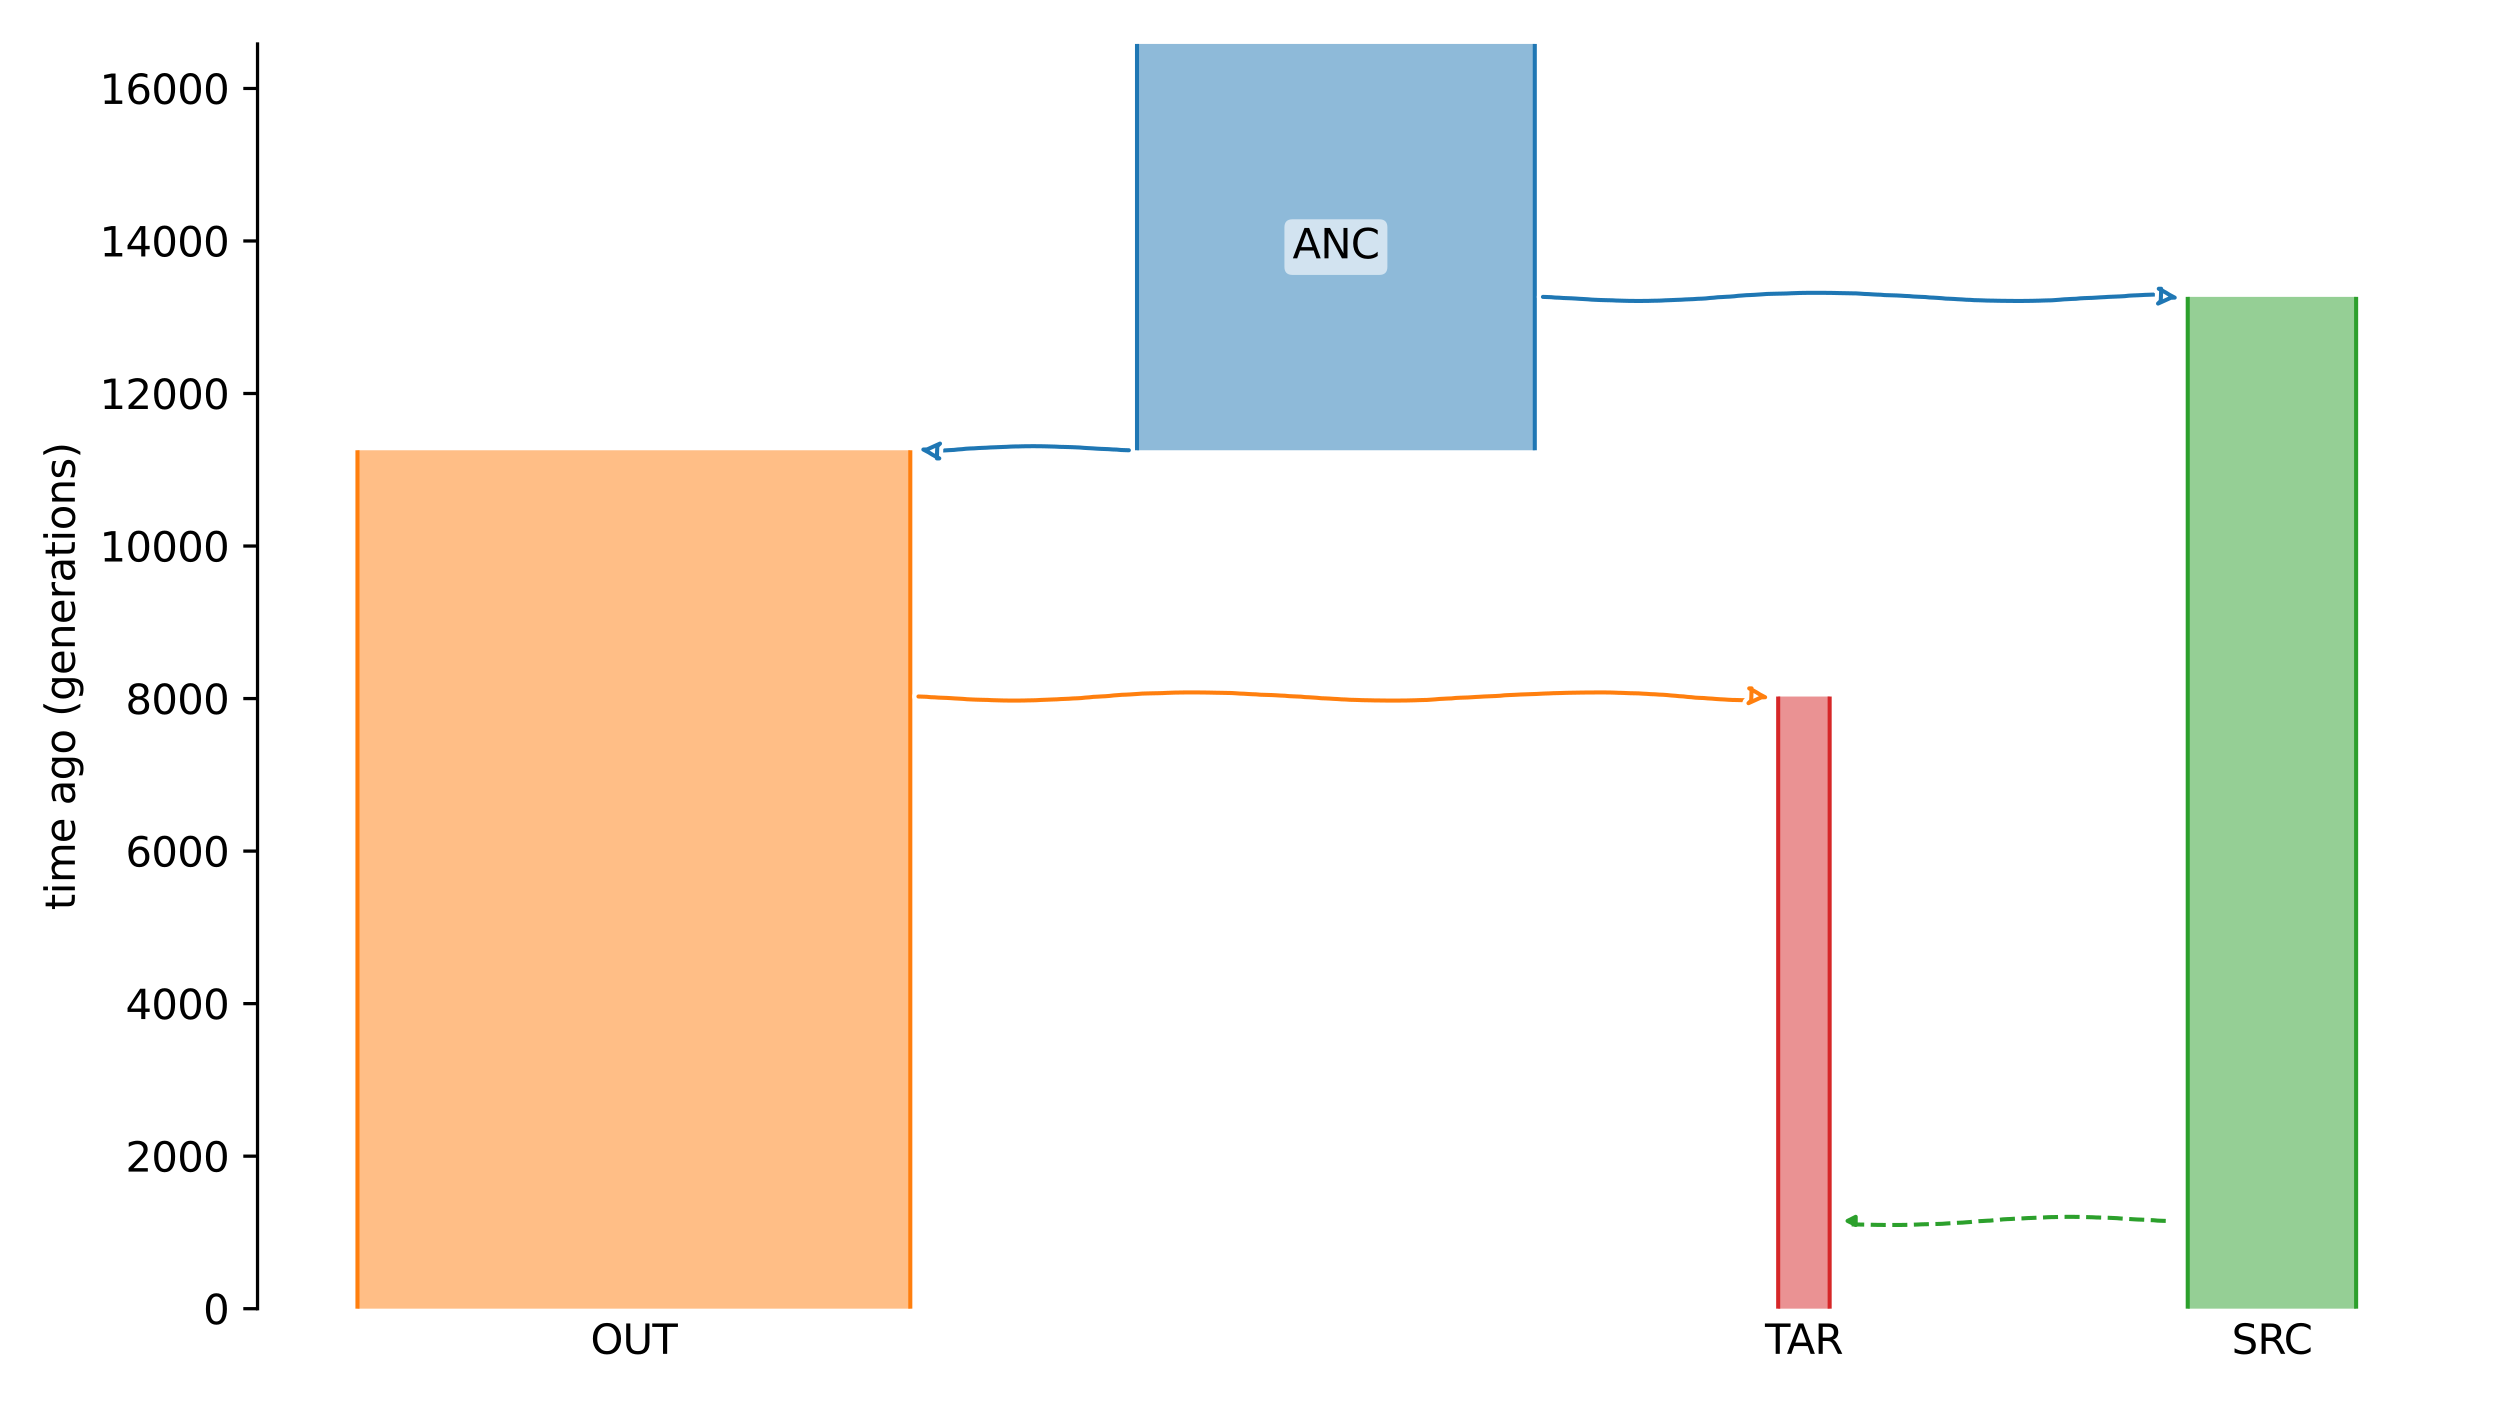 <?xml version="1.0" encoding="utf-8" standalone="no"?>
<!DOCTYPE svg PUBLIC "-//W3C//DTD SVG 1.1//EN"
  "http://www.w3.org/Graphics/SVG/1.1/DTD/svg11.dtd">
<svg xmlns:xlink="http://www.w3.org/1999/xlink" width="614.4pt" height="345.6pt" viewBox="0 0 614.4 345.6" xmlns="http://www.w3.org/2000/svg" version="1.1">
 <defs>
  <style type="text/css">*{stroke-linejoin: round; stroke-linecap: butt}</style>
 </defs>
 <g id="figure_1">
  <g id="patch_1">
   <path d="M 0 345.6 
L 614.4 345.6 
L 614.4 0 
L 0 0 
z
" style="fill: #ffffff"/>
  </g>
  <g id="axes_1">
   <g id="patch_2">
    <path d="M 63.291 321.622 
L 603.6 321.622 
L 603.6 10.8 
L 63.291 10.8 
z
" style="fill: #ffffff"/>
   </g>
   <path d="M 532.256 300.049 
L 531.256 300.018 
L 530.256 299.981 
L 529.256 299.883 
L 528.256 299.851 
L 527.256 299.777 
L 526.256 299.738 
L 525.256 299.703 
L 524.256 299.645 
L 523.256 299.575 
L 522.256 299.523 
L 521.256 299.464 
L 520.256 299.376 
L 519.256 299.329 
L 518.256 299.287 
L 517.256 299.256 
L 516.256 299.23 
L 515.256 299.209 
L 514.256 299.155 
L 513.256 299.127 
L 512.256 299.097 
L 511.256 299.072 
L 510.256 299.061 
L 509.256 299.051 
L 508.256 299.051 
L 507.256 299.06 
L 506.256 299.072 
L 505.256 299.103 
L 504.256 299.114 
L 503.256 299.144 
L 502.256 299.204 
L 501.256 299.241 
L 500.256 299.28 
L 499.256 299.323 
L 498.256 299.356 
L 497.256 299.423 
L 496.256 299.462 
L 495.256 299.505 
L 494.256 299.575 
L 493.256 299.612 
L 492.256 299.67 
L 491.256 299.781 
L 490.256 299.852 
L 489.256 299.965 
L 488.256 300.01 
L 487.256 300.072 
L 486.256 300.12 
L 485.256 300.201 
L 484.256 300.32 
L 483.256 300.39 
L 482.256 300.473 
L 481.256 300.506 
L 480.256 300.557 
L 479.256 300.626 
L 478.256 300.692 
L 477.256 300.769 
L 476.256 300.796 
L 475.256 300.823 
L 474.256 300.845 
L 473.256 300.865 
L 472.256 300.891 
L 471.256 300.941 
L 470.256 300.976 
L 469.256 301.012 
L 468.256 301.027 
L 467.256 301.043 
L 466.256 301.047 
L 465.256 301.049 
L 464.256 301.049 
L 463.256 301.047 
L 462.256 301.033 
L 461.256 301.025 
L 460.256 301.003 
L 459.256 300.98 
L 458.256 300.963 
L 457.256 300.945 
L 456.256 300.924 
L 455.058 300.908 
" clip-path="url(#p5ad46adc33)" style="fill: none; stroke-dasharray: 3.7,1.6; stroke-dashoffset: 0; stroke: #2ca02c"/>
   <g id="patch_3">
    <path d="M 279.431 10.8 
L 279.431 110.656 
M 377.191 10.8 
L 377.191 110.656 
" clip-path="url(#p5ad46adc33)" style="fill: none; stroke: #ffffff; stroke-width: 3; stroke-linejoin: miter"/>
    <path d="M 279.431 10.8 
L 279.431 110.656 
M 377.191 10.8 
L 377.191 110.656 
" clip-path="url(#p5ad46adc33)" style="fill: none; stroke: #1f77b4; stroke-linejoin: miter"/>
    <g id="PolyCollection_1">
     <path d="M 377.191 10.8 
L 279.431 10.8 
L 279.431 110.656 
L 377.191 110.656 
L 377.191 110.656 
L 377.191 10.8 
z
" clip-path="url(#p5ad46adc33)" style="fill: #1f77b4; fill-opacity: 0.5"/>
    </g>
    <g id="patch_4">
     <path d="M 87.85 110.656 
L 87.85 321.622 
M 223.715 110.656 
L 223.715 321.622 
" clip-path="url(#p5ad46adc33)" style="fill: none; stroke: #ffffff; stroke-width: 3; stroke-linejoin: miter"/>
     <path d="M 87.85 110.656 
L 87.85 321.622 
M 223.715 110.656 
L 223.715 321.622 
" clip-path="url(#p5ad46adc33)" style="fill: none; stroke: #ff7f0e; stroke-linejoin: miter"/>
     <g id="PolyCollection_2">
      <path d="M 223.715 110.656 
L 87.85 110.656 
L 87.85 321.622 
L 223.715 321.622 
L 223.715 321.622 
L 223.715 110.656 
z
" clip-path="url(#p5ad46adc33)" style="fill: #ff7f0e; fill-opacity: 0.5"/>
     </g>
     <g id="patch_5">
      <path d="M 537.659 72.964 
L 537.659 321.622 
M 579.04 72.964 
L 579.04 321.622 
" clip-path="url(#p5ad46adc33)" style="fill: none; stroke: #ffffff; stroke-width: 3; stroke-linejoin: miter"/>
      <path d="M 537.659 72.964 
L 537.659 321.622 
M 579.04 72.964 
L 579.04 321.622 
" clip-path="url(#p5ad46adc33)" style="fill: none; stroke: #2ca02c; stroke-linejoin: miter"/>
      <g id="PolyCollection_3">
       <path d="M 579.04 72.964 
L 537.659 72.964 
L 537.659 321.622 
L 579.04 321.622 
L 579.04 321.622 
L 579.04 72.964 
z
" clip-path="url(#p5ad46adc33)" style="fill: #2ca02c; fill-opacity: 0.5"/>
      </g>
      <g id="patch_6">
       <path d="M 437.006 171.175 
L 437.006 321.622 
M 449.655 171.175 
L 449.655 321.622 
" clip-path="url(#p5ad46adc33)" style="fill: none; stroke: #ffffff; stroke-width: 3; stroke-linejoin: miter"/>
       <path d="M 437.006 171.175 
L 437.006 321.622 
M 449.655 171.175 
L 449.655 321.622 
" clip-path="url(#p5ad46adc33)" style="fill: none; stroke: #d62728; stroke-linejoin: miter"/>
       <g id="PolyCollection_4">
        <path d="M 449.655 171.175 
L 437.006 171.175 
L 437.006 321.622 
L 449.655 321.622 
L 449.655 321.622 
L 449.655 171.175 
z
" clip-path="url(#p5ad46adc33)" style="fill: #d62728; fill-opacity: 0.5"/>
       </g>
       <g id="matplotlib.axis_1">
        <g id="xtick_1">
         <g id="line2d_1"/>
         <g id="text_1">
          <!-- OUT -->
          <g transform="translate(145.133 332.72) scale(0.1 -0.1)">
           <defs>
            <path id="DejaVuSans-4f" d="M 2522 4238 
Q 1834 4238 1429 3725 
Q 1025 3213 1025 2328 
Q 1025 1447 1429 934 
Q 1834 422 2522 422 
Q 3209 422 3611 934 
Q 4013 1447 4013 2328 
Q 4013 3213 3611 3725 
Q 3209 4238 2522 4238 
z
M 2522 4750 
Q 3503 4750 4090 4092 
Q 4678 3434 4678 2328 
Q 4678 1225 4090 567 
Q 3503 -91 2522 -91 
Q 1538 -91 948 565 
Q 359 1222 359 2328 
Q 359 3434 948 4092 
Q 1538 4750 2522 4750 
z
" transform="scale(0.016)"/>
            <path id="DejaVuSans-55" d="M 556 4666 
L 1191 4666 
L 1191 1831 
Q 1191 1081 1462 751 
Q 1734 422 2344 422 
Q 2950 422 3222 751 
Q 3494 1081 3494 1831 
L 3494 4666 
L 4128 4666 
L 4128 1753 
Q 4128 841 3676 375 
Q 3225 -91 2344 -91 
Q 1459 -91 1007 375 
Q 556 841 556 1753 
L 556 4666 
z
" transform="scale(0.016)"/>
            <path id="DejaVuSans-54" d="M -19 4666 
L 3928 4666 
L 3928 4134 
L 2272 4134 
L 2272 0 
L 1638 0 
L 1638 4134 
L -19 4134 
L -19 4666 
z
" transform="scale(0.016)"/>
           </defs>
           <use xlink:href="#DejaVuSans-4f"/>
           <use xlink:href="#DejaVuSans-55" x="78.711"/>
           <use xlink:href="#DejaVuSans-54" x="151.904"/>
          </g>
         </g>
        </g>
        <g id="xtick_2">
         <g id="line2d_2"/>
         <g id="text_2">
          <!-- SRC -->
          <g transform="translate(548.46 332.72) scale(0.1 -0.1)">
           <defs>
            <path id="DejaVuSans-53" d="M 3425 4513 
L 3425 3897 
Q 3066 4069 2747 4153 
Q 2428 4238 2131 4238 
Q 1616 4238 1336 4038 
Q 1056 3838 1056 3469 
Q 1056 3159 1242 3001 
Q 1428 2844 1947 2747 
L 2328 2669 
Q 3034 2534 3370 2195 
Q 3706 1856 3706 1288 
Q 3706 609 3251 259 
Q 2797 -91 1919 -91 
Q 1588 -91 1214 -16 
Q 841 59 441 206 
L 441 856 
Q 825 641 1194 531 
Q 1563 422 1919 422 
Q 2459 422 2753 634 
Q 3047 847 3047 1241 
Q 3047 1584 2836 1778 
Q 2625 1972 2144 2069 
L 1759 2144 
Q 1053 2284 737 2584 
Q 422 2884 422 3419 
Q 422 4038 858 4394 
Q 1294 4750 2059 4750 
Q 2388 4750 2728 4690 
Q 3069 4631 3425 4513 
z
" transform="scale(0.016)"/>
            <path id="DejaVuSans-52" d="M 2841 2188 
Q 3044 2119 3236 1894 
Q 3428 1669 3622 1275 
L 4263 0 
L 3584 0 
L 2988 1197 
Q 2756 1666 2539 1819 
Q 2322 1972 1947 1972 
L 1259 1972 
L 1259 0 
L 628 0 
L 628 4666 
L 2053 4666 
Q 2853 4666 3247 4331 
Q 3641 3997 3641 3322 
Q 3641 2881 3436 2590 
Q 3231 2300 2841 2188 
z
M 1259 4147 
L 1259 2491 
L 2053 2491 
Q 2509 2491 2742 2702 
Q 2975 2913 2975 3322 
Q 2975 3731 2742 3939 
Q 2509 4147 2053 4147 
L 1259 4147 
z
" transform="scale(0.016)"/>
            <path id="DejaVuSans-43" d="M 4122 4306 
L 4122 3641 
Q 3803 3938 3442 4084 
Q 3081 4231 2675 4231 
Q 1875 4231 1450 3742 
Q 1025 3253 1025 2328 
Q 1025 1406 1450 917 
Q 1875 428 2675 428 
Q 3081 428 3442 575 
Q 3803 722 4122 1019 
L 4122 359 
Q 3791 134 3420 21 
Q 3050 -91 2638 -91 
Q 1578 -91 968 557 
Q 359 1206 359 2328 
Q 359 3453 968 4101 
Q 1578 4750 2638 4750 
Q 3056 4750 3426 4639 
Q 3797 4528 4122 4306 
z
" transform="scale(0.016)"/>
           </defs>
           <use xlink:href="#DejaVuSans-53"/>
           <use xlink:href="#DejaVuSans-52" x="63.477"/>
           <use xlink:href="#DejaVuSans-43" x="127.959"/>
          </g>
         </g>
        </g>
        <g id="xtick_3">
         <g id="line2d_3"/>
         <g id="text_3">
          <!-- TAR -->
          <g transform="translate(433.769 332.72) scale(0.1 -0.1)">
           <defs>
            <path id="DejaVuSans-41" d="M 2188 4044 
L 1331 1722 
L 3047 1722 
L 2188 4044 
z
M 1831 4666 
L 2547 4666 
L 4325 0 
L 3669 0 
L 3244 1197 
L 1141 1197 
L 716 0 
L 50 0 
L 1831 4666 
z
" transform="scale(0.016)"/>
           </defs>
           <use xlink:href="#DejaVuSans-54"/>
           <use xlink:href="#DejaVuSans-41" x="53.334"/>
           <use xlink:href="#DejaVuSans-52" x="121.742"/>
          </g>
         </g>
        </g>
       </g>
       <g id="matplotlib.axis_2">
        <g id="ytick_1">
         <g id="line2d_4">
          <defs>
           <path id="m0bfa233b19" d="M 0 0 
L -3.5 0 
" style="stroke: #000000; stroke-width: 0.8"/>
          </defs>
          <g>
           <use xlink:href="#m0bfa233b19" x="63.291" y="321.622" style="stroke: #000000; stroke-width: 0.8"/>
          </g>
         </g>
         <g id="text_4">
          <!-- 0 -->
          <g transform="translate(49.928 325.421) scale(0.1 -0.1)">
           <defs>
            <path id="DejaVuSans-30" d="M 2034 4250 
Q 1547 4250 1301 3770 
Q 1056 3291 1056 2328 
Q 1056 1369 1301 889 
Q 1547 409 2034 409 
Q 2525 409 2770 889 
Q 3016 1369 3016 2328 
Q 3016 3291 2770 3770 
Q 2525 4250 2034 4250 
z
M 2034 4750 
Q 2819 4750 3233 4129 
Q 3647 3509 3647 2328 
Q 3647 1150 3233 529 
Q 2819 -91 2034 -91 
Q 1250 -91 836 529 
Q 422 1150 422 2328 
Q 422 3509 836 4129 
Q 1250 4750 2034 4750 
z
" transform="scale(0.016)"/>
           </defs>
           <use xlink:href="#DejaVuSans-30"/>
          </g>
         </g>
        </g>
        <g id="ytick_2">
         <g id="line2d_5">
          <g>
           <use xlink:href="#m0bfa233b19" x="63.291" y="284.137" style="stroke: #000000; stroke-width: 0.8"/>
          </g>
         </g>
         <g id="text_5">
          <!-- 2000 -->
          <g transform="translate(30.841 287.936) scale(0.1 -0.1)">
           <defs>
            <path id="DejaVuSans-32" d="M 1228 531 
L 3431 531 
L 3431 0 
L 469 0 
L 469 531 
Q 828 903 1448 1529 
Q 2069 2156 2228 2338 
Q 2531 2678 2651 2914 
Q 2772 3150 2772 3378 
Q 2772 3750 2511 3984 
Q 2250 4219 1831 4219 
Q 1534 4219 1204 4116 
Q 875 4013 500 3803 
L 500 4441 
Q 881 4594 1212 4672 
Q 1544 4750 1819 4750 
Q 2544 4750 2975 4387 
Q 3406 4025 3406 3419 
Q 3406 3131 3298 2873 
Q 3191 2616 2906 2266 
Q 2828 2175 2409 1742 
Q 1991 1309 1228 531 
z
" transform="scale(0.016)"/>
           </defs>
           <use xlink:href="#DejaVuSans-32"/>
           <use xlink:href="#DejaVuSans-30" x="63.623"/>
           <use xlink:href="#DejaVuSans-30" x="127.246"/>
           <use xlink:href="#DejaVuSans-30" x="190.869"/>
          </g>
         </g>
        </g>
        <g id="ytick_3">
         <g id="line2d_6">
          <g>
           <use xlink:href="#m0bfa233b19" x="63.291" y="246.652" style="stroke: #000000; stroke-width: 0.8"/>
          </g>
         </g>
         <g id="text_6">
          <!-- 4000 -->
          <g transform="translate(30.841 250.451) scale(0.1 -0.1)">
           <defs>
            <path id="DejaVuSans-34" d="M 2419 4116 
L 825 1625 
L 2419 1625 
L 2419 4116 
z
M 2253 4666 
L 3047 4666 
L 3047 1625 
L 3713 1625 
L 3713 1100 
L 3047 1100 
L 3047 0 
L 2419 0 
L 2419 1100 
L 313 1100 
L 313 1709 
L 2253 4666 
z
" transform="scale(0.016)"/>
           </defs>
           <use xlink:href="#DejaVuSans-34"/>
           <use xlink:href="#DejaVuSans-30" x="63.623"/>
           <use xlink:href="#DejaVuSans-30" x="127.246"/>
           <use xlink:href="#DejaVuSans-30" x="190.869"/>
          </g>
         </g>
        </g>
        <g id="ytick_4">
         <g id="line2d_7">
          <g>
           <use xlink:href="#m0bfa233b19" x="63.291" y="209.167" style="stroke: #000000; stroke-width: 0.8"/>
          </g>
         </g>
         <g id="text_7">
          <!-- 6000 -->
          <g transform="translate(30.841 212.966) scale(0.1 -0.1)">
           <defs>
            <path id="DejaVuSans-36" d="M 2113 2584 
Q 1688 2584 1439 2293 
Q 1191 2003 1191 1497 
Q 1191 994 1439 701 
Q 1688 409 2113 409 
Q 2538 409 2786 701 
Q 3034 994 3034 1497 
Q 3034 2003 2786 2293 
Q 2538 2584 2113 2584 
z
M 3366 4563 
L 3366 3988 
Q 3128 4100 2886 4159 
Q 2644 4219 2406 4219 
Q 1781 4219 1451 3797 
Q 1122 3375 1075 2522 
Q 1259 2794 1537 2939 
Q 1816 3084 2150 3084 
Q 2853 3084 3261 2657 
Q 3669 2231 3669 1497 
Q 3669 778 3244 343 
Q 2819 -91 2113 -91 
Q 1303 -91 875 529 
Q 447 1150 447 2328 
Q 447 3434 972 4092 
Q 1497 4750 2381 4750 
Q 2619 4750 2861 4703 
Q 3103 4656 3366 4563 
z
" transform="scale(0.016)"/>
           </defs>
           <use xlink:href="#DejaVuSans-36"/>
           <use xlink:href="#DejaVuSans-30" x="63.623"/>
           <use xlink:href="#DejaVuSans-30" x="127.246"/>
           <use xlink:href="#DejaVuSans-30" x="190.869"/>
          </g>
         </g>
        </g>
        <g id="ytick_5">
         <g id="line2d_8">
          <g>
           <use xlink:href="#m0bfa233b19" x="63.291" y="171.681" style="stroke: #000000; stroke-width: 0.8"/>
          </g>
         </g>
         <g id="text_8">
          <!-- 8000 -->
          <g transform="translate(30.841 175.481) scale(0.1 -0.1)">
           <defs>
            <path id="DejaVuSans-38" d="M 2034 2216 
Q 1584 2216 1326 1975 
Q 1069 1734 1069 1313 
Q 1069 891 1326 650 
Q 1584 409 2034 409 
Q 2484 409 2743 651 
Q 3003 894 3003 1313 
Q 3003 1734 2745 1975 
Q 2488 2216 2034 2216 
z
M 1403 2484 
Q 997 2584 770 2862 
Q 544 3141 544 3541 
Q 544 4100 942 4425 
Q 1341 4750 2034 4750 
Q 2731 4750 3128 4425 
Q 3525 4100 3525 3541 
Q 3525 3141 3298 2862 
Q 3072 2584 2669 2484 
Q 3125 2378 3379 2068 
Q 3634 1759 3634 1313 
Q 3634 634 3220 271 
Q 2806 -91 2034 -91 
Q 1263 -91 848 271 
Q 434 634 434 1313 
Q 434 1759 690 2068 
Q 947 2378 1403 2484 
z
M 1172 3481 
Q 1172 3119 1398 2916 
Q 1625 2713 2034 2713 
Q 2441 2713 2670 2916 
Q 2900 3119 2900 3481 
Q 2900 3844 2670 4047 
Q 2441 4250 2034 4250 
Q 1625 4250 1398 4047 
Q 1172 3844 1172 3481 
z
" transform="scale(0.016)"/>
           </defs>
           <use xlink:href="#DejaVuSans-38"/>
           <use xlink:href="#DejaVuSans-30" x="63.623"/>
           <use xlink:href="#DejaVuSans-30" x="127.246"/>
           <use xlink:href="#DejaVuSans-30" x="190.869"/>
          </g>
         </g>
        </g>
        <g id="ytick_6">
         <g id="line2d_9">
          <g>
           <use xlink:href="#m0bfa233b19" x="63.291" y="134.196" style="stroke: #000000; stroke-width: 0.8"/>
          </g>
         </g>
         <g id="text_9">
          <!-- 10000 -->
          <g transform="translate(24.478 137.996) scale(0.1 -0.1)">
           <defs>
            <path id="DejaVuSans-31" d="M 794 531 
L 1825 531 
L 1825 4091 
L 703 3866 
L 703 4441 
L 1819 4666 
L 2450 4666 
L 2450 531 
L 3481 531 
L 3481 0 
L 794 0 
L 794 531 
z
" transform="scale(0.016)"/>
           </defs>
           <use xlink:href="#DejaVuSans-31"/>
           <use xlink:href="#DejaVuSans-30" x="63.623"/>
           <use xlink:href="#DejaVuSans-30" x="127.246"/>
           <use xlink:href="#DejaVuSans-30" x="190.869"/>
           <use xlink:href="#DejaVuSans-30" x="254.492"/>
          </g>
         </g>
        </g>
        <g id="ytick_7">
         <g id="line2d_10">
          <g>
           <use xlink:href="#m0bfa233b19" x="63.291" y="96.711" style="stroke: #000000; stroke-width: 0.8"/>
          </g>
         </g>
         <g id="text_10">
          <!-- 12000 -->
          <g transform="translate(24.478 100.51) scale(0.1 -0.1)">
           <use xlink:href="#DejaVuSans-31"/>
           <use xlink:href="#DejaVuSans-32" x="63.623"/>
           <use xlink:href="#DejaVuSans-30" x="127.246"/>
           <use xlink:href="#DejaVuSans-30" x="190.869"/>
           <use xlink:href="#DejaVuSans-30" x="254.492"/>
          </g>
         </g>
        </g>
        <g id="ytick_8">
         <g id="line2d_11">
          <g>
           <use xlink:href="#m0bfa233b19" x="63.291" y="59.226" style="stroke: #000000; stroke-width: 0.8"/>
          </g>
         </g>
         <g id="text_11">
          <!-- 14000 -->
          <g transform="translate(24.478 63.025) scale(0.1 -0.1)">
           <use xlink:href="#DejaVuSans-31"/>
           <use xlink:href="#DejaVuSans-34" x="63.623"/>
           <use xlink:href="#DejaVuSans-30" x="127.246"/>
           <use xlink:href="#DejaVuSans-30" x="190.869"/>
           <use xlink:href="#DejaVuSans-30" x="254.492"/>
          </g>
         </g>
        </g>
        <g id="ytick_9">
         <g id="line2d_12">
          <g>
           <use xlink:href="#m0bfa233b19" x="63.291" y="21.741" style="stroke: #000000; stroke-width: 0.8"/>
          </g>
         </g>
         <g id="text_12">
          <!-- 16000 -->
          <g transform="translate(24.478 25.54) scale(0.1 -0.1)">
           <use xlink:href="#DejaVuSans-31"/>
           <use xlink:href="#DejaVuSans-36" x="63.623"/>
           <use xlink:href="#DejaVuSans-30" x="127.246"/>
           <use xlink:href="#DejaVuSans-30" x="190.869"/>
           <use xlink:href="#DejaVuSans-30" x="254.492"/>
          </g>
         </g>
        </g>
        <g id="text_13">
         <!-- time ago (generations) -->
         <g transform="translate(18.398 223.682) rotate(-90) scale(0.1 -0.1)">
          <defs>
           <path id="DejaVuSans-74" d="M 1172 4494 
L 1172 3500 
L 2356 3500 
L 2356 3053 
L 1172 3053 
L 1172 1153 
Q 1172 725 1289 603 
Q 1406 481 1766 481 
L 2356 481 
L 2356 0 
L 1766 0 
Q 1100 0 847 248 
Q 594 497 594 1153 
L 594 3053 
L 172 3053 
L 172 3500 
L 594 3500 
L 594 4494 
L 1172 4494 
z
" transform="scale(0.016)"/>
           <path id="DejaVuSans-69" d="M 603 3500 
L 1178 3500 
L 1178 0 
L 603 0 
L 603 3500 
z
M 603 4863 
L 1178 4863 
L 1178 4134 
L 603 4134 
L 603 4863 
z
" transform="scale(0.016)"/>
           <path id="DejaVuSans-6d" d="M 3328 2828 
Q 3544 3216 3844 3400 
Q 4144 3584 4550 3584 
Q 5097 3584 5394 3201 
Q 5691 2819 5691 2113 
L 5691 0 
L 5113 0 
L 5113 2094 
Q 5113 2597 4934 2840 
Q 4756 3084 4391 3084 
Q 3944 3084 3684 2787 
Q 3425 2491 3425 1978 
L 3425 0 
L 2847 0 
L 2847 2094 
Q 2847 2600 2669 2842 
Q 2491 3084 2119 3084 
Q 1678 3084 1418 2786 
Q 1159 2488 1159 1978 
L 1159 0 
L 581 0 
L 581 3500 
L 1159 3500 
L 1159 2956 
Q 1356 3278 1631 3431 
Q 1906 3584 2284 3584 
Q 2666 3584 2933 3390 
Q 3200 3197 3328 2828 
z
" transform="scale(0.016)"/>
           <path id="DejaVuSans-65" d="M 3597 1894 
L 3597 1613 
L 953 1613 
Q 991 1019 1311 708 
Q 1631 397 2203 397 
Q 2534 397 2845 478 
Q 3156 559 3463 722 
L 3463 178 
Q 3153 47 2828 -22 
Q 2503 -91 2169 -91 
Q 1331 -91 842 396 
Q 353 884 353 1716 
Q 353 2575 817 3079 
Q 1281 3584 2069 3584 
Q 2775 3584 3186 3129 
Q 3597 2675 3597 1894 
z
M 3022 2063 
Q 3016 2534 2758 2815 
Q 2500 3097 2075 3097 
Q 1594 3097 1305 2825 
Q 1016 2553 972 2059 
L 3022 2063 
z
" transform="scale(0.016)"/>
           <path id="DejaVuSans-20" transform="scale(0.016)"/>
           <path id="DejaVuSans-61" d="M 2194 1759 
Q 1497 1759 1228 1600 
Q 959 1441 959 1056 
Q 959 750 1161 570 
Q 1363 391 1709 391 
Q 2188 391 2477 730 
Q 2766 1069 2766 1631 
L 2766 1759 
L 2194 1759 
z
M 3341 1997 
L 3341 0 
L 2766 0 
L 2766 531 
Q 2569 213 2275 61 
Q 1981 -91 1556 -91 
Q 1019 -91 701 211 
Q 384 513 384 1019 
Q 384 1609 779 1909 
Q 1175 2209 1959 2209 
L 2766 2209 
L 2766 2266 
Q 2766 2663 2505 2880 
Q 2244 3097 1772 3097 
Q 1472 3097 1187 3025 
Q 903 2953 641 2809 
L 641 3341 
Q 956 3463 1253 3523 
Q 1550 3584 1831 3584 
Q 2591 3584 2966 3190 
Q 3341 2797 3341 1997 
z
" transform="scale(0.016)"/>
           <path id="DejaVuSans-67" d="M 2906 1791 
Q 2906 2416 2648 2759 
Q 2391 3103 1925 3103 
Q 1463 3103 1205 2759 
Q 947 2416 947 1791 
Q 947 1169 1205 825 
Q 1463 481 1925 481 
Q 2391 481 2648 825 
Q 2906 1169 2906 1791 
z
M 3481 434 
Q 3481 -459 3084 -895 
Q 2688 -1331 1869 -1331 
Q 1566 -1331 1297 -1286 
Q 1028 -1241 775 -1147 
L 775 -588 
Q 1028 -725 1275 -790 
Q 1522 -856 1778 -856 
Q 2344 -856 2625 -561 
Q 2906 -266 2906 331 
L 2906 616 
Q 2728 306 2450 153 
Q 2172 0 1784 0 
Q 1141 0 747 490 
Q 353 981 353 1791 
Q 353 2603 747 3093 
Q 1141 3584 1784 3584 
Q 2172 3584 2450 3431 
Q 2728 3278 2906 2969 
L 2906 3500 
L 3481 3500 
L 3481 434 
z
" transform="scale(0.016)"/>
           <path id="DejaVuSans-6f" d="M 1959 3097 
Q 1497 3097 1228 2736 
Q 959 2375 959 1747 
Q 959 1119 1226 758 
Q 1494 397 1959 397 
Q 2419 397 2687 759 
Q 2956 1122 2956 1747 
Q 2956 2369 2687 2733 
Q 2419 3097 1959 3097 
z
M 1959 3584 
Q 2709 3584 3137 3096 
Q 3566 2609 3566 1747 
Q 3566 888 3137 398 
Q 2709 -91 1959 -91 
Q 1206 -91 779 398 
Q 353 888 353 1747 
Q 353 2609 779 3096 
Q 1206 3584 1959 3584 
z
" transform="scale(0.016)"/>
           <path id="DejaVuSans-28" d="M 1984 4856 
Q 1566 4138 1362 3434 
Q 1159 2731 1159 2009 
Q 1159 1288 1364 580 
Q 1569 -128 1984 -844 
L 1484 -844 
Q 1016 -109 783 600 
Q 550 1309 550 2009 
Q 550 2706 781 3412 
Q 1013 4119 1484 4856 
L 1984 4856 
z
" transform="scale(0.016)"/>
           <path id="DejaVuSans-6e" d="M 3513 2113 
L 3513 0 
L 2938 0 
L 2938 2094 
Q 2938 2591 2744 2837 
Q 2550 3084 2163 3084 
Q 1697 3084 1428 2787 
Q 1159 2491 1159 1978 
L 1159 0 
L 581 0 
L 581 3500 
L 1159 3500 
L 1159 2956 
Q 1366 3272 1645 3428 
Q 1925 3584 2291 3584 
Q 2894 3584 3203 3211 
Q 3513 2838 3513 2113 
z
" transform="scale(0.016)"/>
           <path id="DejaVuSans-72" d="M 2631 2963 
Q 2534 3019 2420 3045 
Q 2306 3072 2169 3072 
Q 1681 3072 1420 2755 
Q 1159 2438 1159 1844 
L 1159 0 
L 581 0 
L 581 3500 
L 1159 3500 
L 1159 2956 
Q 1341 3275 1631 3429 
Q 1922 3584 2338 3584 
Q 2397 3584 2469 3576 
Q 2541 3569 2628 3553 
L 2631 2963 
z
" transform="scale(0.016)"/>
           <path id="DejaVuSans-73" d="M 2834 3397 
L 2834 2853 
Q 2591 2978 2328 3040 
Q 2066 3103 1784 3103 
Q 1356 3103 1142 2972 
Q 928 2841 928 2578 
Q 928 2378 1081 2264 
Q 1234 2150 1697 2047 
L 1894 2003 
Q 2506 1872 2764 1633 
Q 3022 1394 3022 966 
Q 3022 478 2636 193 
Q 2250 -91 1575 -91 
Q 1294 -91 989 -36 
Q 684 19 347 128 
L 347 722 
Q 666 556 975 473 
Q 1284 391 1588 391 
Q 1994 391 2212 530 
Q 2431 669 2431 922 
Q 2431 1156 2273 1281 
Q 2116 1406 1581 1522 
L 1381 1569 
Q 847 1681 609 1914 
Q 372 2147 372 2553 
Q 372 3047 722 3315 
Q 1072 3584 1716 3584 
Q 2034 3584 2315 3537 
Q 2597 3491 2834 3397 
z
" transform="scale(0.016)"/>
           <path id="DejaVuSans-29" d="M 513 4856 
L 1013 4856 
Q 1481 4119 1714 3412 
Q 1947 2706 1947 2009 
Q 1947 1309 1714 600 
Q 1481 -109 1013 -844 
L 513 -844 
Q 928 -128 1133 580 
Q 1338 1288 1338 2009 
Q 1338 2731 1133 3434 
Q 928 4138 513 4856 
z
" transform="scale(0.016)"/>
          </defs>
          <use xlink:href="#DejaVuSans-74"/>
          <use xlink:href="#DejaVuSans-69" x="39.209"/>
          <use xlink:href="#DejaVuSans-6d" x="66.992"/>
          <use xlink:href="#DejaVuSans-65" x="164.404"/>
          <use xlink:href="#DejaVuSans-20" x="225.928"/>
          <use xlink:href="#DejaVuSans-61" x="257.715"/>
          <use xlink:href="#DejaVuSans-67" x="318.994"/>
          <use xlink:href="#DejaVuSans-6f" x="382.471"/>
          <use xlink:href="#DejaVuSans-20" x="443.652"/>
          <use xlink:href="#DejaVuSans-28" x="475.439"/>
          <use xlink:href="#DejaVuSans-67" x="514.453"/>
          <use xlink:href="#DejaVuSans-65" x="577.93"/>
          <use xlink:href="#DejaVuSans-6e" x="639.453"/>
          <use xlink:href="#DejaVuSans-65" x="702.832"/>
          <use xlink:href="#DejaVuSans-72" x="764.355"/>
          <use xlink:href="#DejaVuSans-61" x="805.469"/>
          <use xlink:href="#DejaVuSans-74" x="866.748"/>
          <use xlink:href="#DejaVuSans-69" x="905.957"/>
          <use xlink:href="#DejaVuSans-6f" x="933.74"/>
          <use xlink:href="#DejaVuSans-6e" x="994.922"/>
          <use xlink:href="#DejaVuSans-73" x="1058.301"/>
          <use xlink:href="#DejaVuSans-29" x="1110.4"/>
         </g>
        </g>
       </g>
       <g id="patch_7">
        <path d="M 277.428 110.656 
L 276.428 110.624 
L 275.428 110.587 
L 274.428 110.49 
L 273.428 110.457 
L 272.428 110.383 
L 271.428 110.345 
L 270.428 110.309 
L 269.428 110.252 
L 268.428 110.181 
L 267.428 110.129 
L 266.428 110.07 
L 265.428 109.982 
L 264.428 109.936 
L 263.428 109.893 
L 262.428 109.863 
L 261.428 109.837 
L 260.428 109.816 
L 259.428 109.761 
L 258.428 109.733 
L 257.428 109.704 
L 256.428 109.678 
L 255.428 109.667 
L 254.428 109.657 
L 253.428 109.657 
L 252.428 109.667 
L 251.428 109.678 
L 250.428 109.709 
L 249.428 109.721 
L 248.428 109.751 
L 247.428 109.81 
L 246.428 109.848 
L 245.428 109.887 
L 244.428 109.929 
L 243.428 109.962 
L 242.428 110.029 
L 241.428 110.069 
L 240.428 110.111 
L 239.428 110.182 
L 238.428 110.218 
L 237.428 110.277 
L 236.428 110.388 
L 235.428 110.458 
L 234.428 110.571 
L 233.428 110.617 
L 232.428 110.678 
L 231.428 110.727 
L 230.428 110.808 
L 229.428 110.926 
L 228.428 110.996 
L 226.836 111.08 
" clip-path="url(#p5ad46adc33)" style="fill: none; stroke: #ffffff; stroke-width: 3; stroke-linecap: round"/>
        <path d="M 277.428 110.656 
L 276.428 110.624 
L 275.428 110.587 
L 274.428 110.49 
L 273.428 110.457 
L 272.428 110.383 
L 271.428 110.345 
L 270.428 110.309 
L 269.428 110.252 
L 268.428 110.181 
L 267.428 110.129 
L 266.428 110.07 
L 265.428 109.982 
L 264.428 109.936 
L 263.428 109.893 
L 262.428 109.863 
L 261.428 109.837 
L 260.428 109.816 
L 259.428 109.761 
L 258.428 109.733 
L 257.428 109.704 
L 256.428 109.678 
L 255.428 109.667 
L 254.428 109.657 
L 253.428 109.657 
L 252.428 109.667 
L 251.428 109.678 
L 250.428 109.709 
L 249.428 109.721 
L 248.428 109.751 
L 247.428 109.81 
L 246.428 109.848 
L 245.428 109.887 
L 244.428 109.929 
L 243.428 109.962 
L 242.428 110.029 
L 241.428 110.069 
L 240.428 110.111 
L 239.428 110.182 
L 238.428 110.218 
L 237.428 110.277 
L 236.428 110.388 
L 235.428 110.458 
L 234.428 110.571 
L 233.428 110.617 
L 232.428 110.678 
L 231.428 110.727 
L 230.428 110.808 
L 229.428 110.926 
L 228.428 110.996 
L 226.836 111.08 
" clip-path="url(#p5ad46adc33)" style="fill: none; stroke: #1f77b4; stroke-linecap: round"/>
        <path d="M 230.836 112.656 
L 229.955 112.18 
L 229.077 111.7 
L 228.227 111.165 
L 226.925 110.478 
L 227.852 110.452 
L 228.764 110.039 
L 229.674 109.624 
L 231.016 109.017 
L 230.361 109.656 
L 230.309 110.656 
L 230.25 112.656 
z
" clip-path="url(#p5ad46adc33)" style="fill: #ffffff; stroke: #ffffff; stroke-width: 3; stroke-linecap: round"/>
        <path d="M 230.836 112.656 
L 229.955 112.18 
L 229.077 111.7 
L 228.227 111.165 
L 226.925 110.478 
L 227.852 110.452 
L 228.764 110.039 
L 229.674 109.624 
L 231.016 109.017 
L 230.361 109.656 
L 230.309 110.656 
L 230.25 112.656 
z
" clip-path="url(#p5ad46adc33)" style="fill: #ffffff; stroke: #1f77b4; stroke-linecap: round"/>
        <g id="patch_8">
         <path d="M 379.194 72.964 
L 380.194 72.996 
L 381.194 73.033 
L 382.194 73.13 
L 383.194 73.163 
L 384.194 73.237 
L 385.194 73.275 
L 386.194 73.311 
L 387.194 73.368 
L 388.194 73.439 
L 389.194 73.491 
L 390.194 73.55 
L 391.194 73.638 
L 392.194 73.684 
L 393.194 73.727 
L 394.194 73.757 
L 395.194 73.783 
L 396.194 73.804 
L 397.194 73.859 
L 398.194 73.887 
L 399.194 73.916 
L 400.194 73.942 
L 401.194 73.953 
L 402.194 73.963 
L 403.194 73.963 
L 404.194 73.953 
L 405.194 73.942 
L 406.194 73.911 
L 407.194 73.899 
L 408.194 73.869 
L 409.194 73.81 
L 410.194 73.772 
L 411.194 73.733 
L 412.194 73.691 
L 413.194 73.658 
L 414.194 73.591 
L 415.194 73.551 
L 416.194 73.509 
L 417.194 73.438 
L 418.194 73.402 
L 419.194 73.343 
L 420.194 73.232 
L 421.194 73.162 
L 422.194 73.049 
L 423.194 73.003 
L 424.194 72.942 
L 425.194 72.893 
L 426.194 72.813 
L 427.194 72.694 
L 428.194 72.624 
L 429.194 72.541 
L 430.194 72.507 
L 431.194 72.456 
L 432.194 72.388 
L 433.194 72.322 
L 434.194 72.245 
L 435.194 72.217 
L 436.194 72.191 
L 437.194 72.168 
L 438.194 72.149 
L 439.194 72.122 
L 440.194 72.072 
L 441.194 72.037 
L 442.194 72.002 
L 443.194 71.986 
L 444.194 71.97 
L 445.194 71.967 
L 446.194 71.965 
L 447.194 71.965 
L 448.194 71.967 
L 449.194 71.98 
L 450.194 71.989 
L 451.194 72.01 
L 452.194 72.033 
L 453.194 72.05 
L 454.194 72.069 
L 455.194 72.089 
L 456.194 72.106 
L 457.194 72.169 
L 458.194 72.244 
L 459.194 72.277 
L 460.194 72.344 
L 461.194 72.398 
L 462.194 72.432 
L 463.194 72.522 
L 464.194 72.551 
L 465.194 72.582 
L 466.194 72.613 
L 467.194 72.668 
L 468.194 72.733 
L 469.194 72.771 
L 470.194 72.867 
L 471.194 72.916 
L 472.194 72.96 
L 473.194 73 
L 474.194 73.108 
L 475.194 73.15 
L 476.194 73.212 
L 477.194 73.282 
L 478.194 73.387 
L 479.194 73.424 
L 480.194 73.47 
L 481.194 73.538 
L 482.194 73.587 
L 483.194 73.664 
L 484.194 73.695 
L 485.194 73.764 
L 486.194 73.788 
L 487.194 73.817 
L 488.194 73.859 
L 489.194 73.88 
L 490.194 73.894 
L 491.194 73.921 
L 492.194 73.93 
L 493.194 73.943 
L 494.194 73.954 
L 495.194 73.96 
L 496.194 73.964 
L 497.194 73.959 
L 498.194 73.945 
L 499.194 73.938 
L 500.194 73.913 
L 501.194 73.89 
L 502.194 73.853 
L 503.194 73.827 
L 504.194 73.805 
L 505.194 73.736 
L 506.194 73.662 
L 507.194 73.568 
L 508.194 73.517 
L 509.194 73.463 
L 510.194 73.428 
L 511.194 73.322 
L 512.194 73.269 
L 513.194 73.232 
L 514.194 73.201 
L 515.194 73.14 
L 516.194 73.073 
L 517.194 73.024 
L 518.194 72.959 
L 519.194 72.92 
L 520.194 72.878 
L 521.194 72.836 
L 522.194 72.777 
L 523.194 72.664 
L 524.194 72.612 
L 525.194 72.572 
L 526.194 72.525 
L 527.194 72.468 
L 528.194 72.436 
L 529.194 72.399 
L 530.194 72.367 
L 531.194 72.333 
L 532.194 72.275 
L 533.194 72.229 
L 534.543 72.2 
" clip-path="url(#p5ad46adc33)" style="fill: none; stroke: #ffffff; stroke-width: 3; stroke-linecap: round"/>
         <path d="M 379.194 72.964 
L 380.194 72.996 
L 381.194 73.033 
L 382.194 73.13 
L 383.194 73.163 
L 384.194 73.237 
L 385.194 73.275 
L 386.194 73.311 
L 387.194 73.368 
L 388.194 73.439 
L 389.194 73.491 
L 390.194 73.55 
L 391.194 73.638 
L 392.194 73.684 
L 393.194 73.727 
L 394.194 73.757 
L 395.194 73.783 
L 396.194 73.804 
L 397.194 73.859 
L 398.194 73.887 
L 399.194 73.916 
L 400.194 73.942 
L 401.194 73.953 
L 402.194 73.963 
L 403.194 73.963 
L 404.194 73.953 
L 405.194 73.942 
L 406.194 73.911 
L 407.194 73.899 
L 408.194 73.869 
L 409.194 73.81 
L 410.194 73.772 
L 411.194 73.733 
L 412.194 73.691 
L 413.194 73.658 
L 414.194 73.591 
L 415.194 73.551 
L 416.194 73.509 
L 417.194 73.438 
L 418.194 73.402 
L 419.194 73.343 
L 420.194 73.232 
L 421.194 73.162 
L 422.194 73.049 
L 423.194 73.003 
L 424.194 72.942 
L 425.194 72.893 
L 426.194 72.813 
L 427.194 72.694 
L 428.194 72.624 
L 429.194 72.541 
L 430.194 72.507 
L 431.194 72.456 
L 432.194 72.388 
L 433.194 72.322 
L 434.194 72.245 
L 435.194 72.217 
L 436.194 72.191 
L 437.194 72.168 
L 438.194 72.149 
L 439.194 72.122 
L 440.194 72.072 
L 441.194 72.037 
L 442.194 72.002 
L 443.194 71.986 
L 444.194 71.97 
L 445.194 71.967 
L 446.194 71.965 
L 447.194 71.965 
L 448.194 71.967 
L 449.194 71.98 
L 450.194 71.989 
L 451.194 72.01 
L 452.194 72.033 
L 453.194 72.05 
L 454.194 72.069 
L 455.194 72.089 
L 456.194 72.106 
L 457.194 72.169 
L 458.194 72.244 
L 459.194 72.277 
L 460.194 72.344 
L 461.194 72.398 
L 462.194 72.432 
L 463.194 72.522 
L 464.194 72.551 
L 465.194 72.582 
L 466.194 72.613 
L 467.194 72.668 
L 468.194 72.733 
L 469.194 72.771 
L 470.194 72.867 
L 471.194 72.916 
L 472.194 72.96 
L 473.194 73 
L 474.194 73.108 
L 475.194 73.15 
L 476.194 73.212 
L 477.194 73.282 
L 478.194 73.387 
L 479.194 73.424 
L 480.194 73.47 
L 481.194 73.538 
L 482.194 73.587 
L 483.194 73.664 
L 484.194 73.695 
L 485.194 73.764 
L 486.194 73.788 
L 487.194 73.817 
L 488.194 73.859 
L 489.194 73.88 
L 490.194 73.894 
L 491.194 73.921 
L 492.194 73.93 
L 493.194 73.943 
L 494.194 73.954 
L 495.194 73.96 
L 496.194 73.964 
L 497.194 73.959 
L 498.194 73.945 
L 499.194 73.938 
L 500.194 73.913 
L 501.194 73.89 
L 502.194 73.853 
L 503.194 73.827 
L 504.194 73.805 
L 505.194 73.736 
L 506.194 73.662 
L 507.194 73.568 
L 508.194 73.517 
L 509.194 73.463 
L 510.194 73.428 
L 511.194 73.322 
L 512.194 73.269 
L 513.194 73.232 
L 514.194 73.201 
L 515.194 73.14 
L 516.194 73.073 
L 517.194 73.024 
L 518.194 72.959 
L 519.194 72.92 
L 520.194 72.878 
L 521.194 72.836 
L 522.194 72.777 
L 523.194 72.664 
L 524.194 72.612 
L 525.194 72.572 
L 526.194 72.525 
L 527.194 72.468 
L 528.194 72.436 
L 529.194 72.399 
L 530.194 72.367 
L 531.194 72.333 
L 532.194 72.275 
L 533.194 72.229 
L 534.543 72.2 
" clip-path="url(#p5ad46adc33)" style="fill: none; stroke: #1f77b4; stroke-linecap: round"/>
         <path d="M 530.543 70.964 
L 531.424 71.44 
L 532.302 71.92 
L 533.152 72.455 
L 534.455 73.142 
L 533.527 73.168 
L 532.616 73.581 
L 531.705 73.996 
L 530.363 74.603 
L 531.018 73.964 
L 531.07 72.964 
L 531.129 70.964 
z
" clip-path="url(#p5ad46adc33)" style="fill: #ffffff; stroke: #ffffff; stroke-width: 3; stroke-linecap: round"/>
         <path d="M 530.543 70.964 
L 531.424 71.44 
L 532.302 71.92 
L 533.152 72.455 
L 534.455 73.142 
L 533.527 73.168 
L 532.616 73.581 
L 531.705 73.996 
L 530.363 74.603 
L 531.018 73.964 
L 531.07 72.964 
L 531.129 70.964 
z
" clip-path="url(#p5ad46adc33)" style="fill: #ffffff; stroke: #1f77b4; stroke-linecap: round"/>
         <g id="patch_9">
          <path d="M 225.716 171.175 
L 226.716 171.207 
L 227.716 171.244 
L 228.716 171.341 
L 229.716 171.374 
L 230.716 171.448 
L 231.716 171.486 
L 232.716 171.522 
L 233.716 171.579 
L 234.716 171.65 
L 235.716 171.702 
L 236.716 171.761 
L 237.716 171.849 
L 238.716 171.895 
L 239.716 171.938 
L 240.716 171.968 
L 241.716 171.994 
L 242.716 172.015 
L 243.716 172.07 
L 244.716 172.098 
L 245.716 172.127 
L 246.716 172.153 
L 247.716 172.164 
L 248.716 172.174 
L 249.716 172.174 
L 250.716 172.164 
L 251.716 172.153 
L 252.716 172.122 
L 253.716 172.11 
L 254.716 172.08 
L 255.716 172.021 
L 256.716 171.983 
L 257.716 171.944 
L 258.716 171.902 
L 259.716 171.869 
L 260.716 171.802 
L 261.716 171.762 
L 262.716 171.72 
L 263.716 171.649 
L 264.716 171.613 
L 265.716 171.554 
L 266.716 171.443 
L 267.716 171.373 
L 268.716 171.26 
L 269.716 171.214 
L 270.716 171.153 
L 271.716 171.104 
L 272.716 171.024 
L 273.716 170.905 
L 274.716 170.835 
L 275.716 170.752 
L 276.716 170.718 
L 277.716 170.667 
L 278.716 170.599 
L 279.716 170.533 
L 280.716 170.456 
L 281.716 170.428 
L 282.716 170.402 
L 283.716 170.379 
L 284.716 170.36 
L 285.716 170.333 
L 286.716 170.283 
L 287.716 170.248 
L 288.716 170.213 
L 289.716 170.197 
L 290.716 170.181 
L 291.716 170.178 
L 292.716 170.176 
L 293.716 170.176 
L 294.716 170.178 
L 295.716 170.191 
L 296.716 170.2 
L 297.716 170.221 
L 298.716 170.244 
L 299.716 170.261 
L 300.716 170.28 
L 301.716 170.3 
L 302.716 170.317 
L 303.716 170.38 
L 304.716 170.455 
L 305.716 170.488 
L 306.716 170.555 
L 307.716 170.609 
L 308.716 170.643 
L 309.716 170.733 
L 310.716 170.762 
L 311.716 170.793 
L 312.716 170.824 
L 313.716 170.879 
L 314.716 170.943 
L 315.716 170.982 
L 316.716 171.078 
L 317.716 171.127 
L 318.716 171.171 
L 319.716 171.211 
L 320.716 171.319 
L 321.716 171.361 
L 322.716 171.423 
L 323.716 171.493 
L 324.716 171.598 
L 325.716 171.635 
L 326.716 171.681 
L 327.716 171.749 
L 328.716 171.798 
L 329.716 171.875 
L 330.716 171.906 
L 331.716 171.975 
L 332.716 171.999 
L 333.716 172.028 
L 334.716 172.07 
L 335.716 172.091 
L 336.716 172.105 
L 337.716 172.132 
L 338.716 172.141 
L 339.716 172.154 
L 340.716 172.165 
L 341.716 172.171 
L 342.716 172.175 
L 343.716 172.17 
L 344.716 172.156 
L 345.716 172.149 
L 346.716 172.124 
L 347.716 172.101 
L 348.716 172.064 
L 349.716 172.038 
L 350.716 172.016 
L 351.716 171.947 
L 352.716 171.873 
L 353.716 171.779 
L 354.716 171.728 
L 355.716 171.674 
L 356.716 171.639 
L 357.716 171.533 
L 358.716 171.48 
L 359.716 171.443 
L 360.716 171.412 
L 361.716 171.351 
L 362.716 171.284 
L 363.716 171.235 
L 364.716 171.17 
L 365.716 171.131 
L 366.716 171.089 
L 367.716 171.047 
L 368.716 170.988 
L 369.716 170.875 
L 370.716 170.823 
L 371.716 170.783 
L 372.716 170.736 
L 373.716 170.679 
L 374.716 170.647 
L 375.716 170.61 
L 376.716 170.578 
L 377.716 170.544 
L 378.716 170.486 
L 379.716 170.44 
L 380.716 170.411 
L 381.716 170.36 
L 382.716 170.335 
L 383.716 170.314 
L 384.716 170.279 
L 385.716 170.255 
L 386.716 170.241 
L 387.716 170.222 
L 388.716 170.206 
L 389.716 170.194 
L 390.716 170.188 
L 391.716 170.181 
L 392.716 170.176 
L 393.716 170.178 
L 394.716 170.18 
L 395.716 170.191 
L 396.716 170.22 
L 397.716 170.264 
L 398.716 170.284 
L 399.716 170.325 
L 400.716 170.365 
L 401.716 170.384 
L 402.716 170.407 
L 403.716 170.474 
L 404.716 170.523 
L 405.716 170.597 
L 406.716 170.628 
L 407.716 170.705 
L 408.716 170.743 
L 409.716 170.817 
L 410.716 170.921 
L 411.716 170.991 
L 412.716 171.096 
L 413.716 171.151 
L 414.716 171.275 
L 415.716 171.345 
L 416.716 171.461 
L 417.716 171.511 
L 418.716 171.547 
L 419.716 171.638 
L 420.716 171.692 
L 421.716 171.78 
L 422.716 171.849 
L 423.716 171.896 
L 424.716 171.968 
L 425.716 172.018 
L 426.716 172.035 
L 427.716 172.062 
L 428.716 172.082 
L 429.716 172.101 
L 430.716 172.139 
L 431.716 172.156 
L 432.716 172.164 
L 433.886 172.169 
" clip-path="url(#p5ad46adc33)" style="fill: none; stroke: #ffffff; stroke-width: 3; stroke-linecap: round"/>
          <path d="M 225.716 171.175 
L 226.716 171.207 
L 227.716 171.244 
L 228.716 171.341 
L 229.716 171.374 
L 230.716 171.448 
L 231.716 171.486 
L 232.716 171.522 
L 233.716 171.579 
L 234.716 171.65 
L 235.716 171.702 
L 236.716 171.761 
L 237.716 171.849 
L 238.716 171.895 
L 239.716 171.938 
L 240.716 171.968 
L 241.716 171.994 
L 242.716 172.015 
L 243.716 172.07 
L 244.716 172.098 
L 245.716 172.127 
L 246.716 172.153 
L 247.716 172.164 
L 248.716 172.174 
L 249.716 172.174 
L 250.716 172.164 
L 251.716 172.153 
L 252.716 172.122 
L 253.716 172.11 
L 254.716 172.08 
L 255.716 172.021 
L 256.716 171.983 
L 257.716 171.944 
L 258.716 171.902 
L 259.716 171.869 
L 260.716 171.802 
L 261.716 171.762 
L 262.716 171.72 
L 263.716 171.649 
L 264.716 171.613 
L 265.716 171.554 
L 266.716 171.443 
L 267.716 171.373 
L 268.716 171.26 
L 269.716 171.214 
L 270.716 171.153 
L 271.716 171.104 
L 272.716 171.024 
L 273.716 170.905 
L 274.716 170.835 
L 275.716 170.752 
L 276.716 170.718 
L 277.716 170.667 
L 278.716 170.599 
L 279.716 170.533 
L 280.716 170.456 
L 281.716 170.428 
L 282.716 170.402 
L 283.716 170.379 
L 284.716 170.36 
L 285.716 170.333 
L 286.716 170.283 
L 287.716 170.248 
L 288.716 170.213 
L 289.716 170.197 
L 290.716 170.181 
L 291.716 170.178 
L 292.716 170.176 
L 293.716 170.176 
L 294.716 170.178 
L 295.716 170.191 
L 296.716 170.2 
L 297.716 170.221 
L 298.716 170.244 
L 299.716 170.261 
L 300.716 170.28 
L 301.716 170.3 
L 302.716 170.317 
L 303.716 170.38 
L 304.716 170.455 
L 305.716 170.488 
L 306.716 170.555 
L 307.716 170.609 
L 308.716 170.643 
L 309.716 170.733 
L 310.716 170.762 
L 311.716 170.793 
L 312.716 170.824 
L 313.716 170.879 
L 314.716 170.943 
L 315.716 170.982 
L 316.716 171.078 
L 317.716 171.127 
L 318.716 171.171 
L 319.716 171.211 
L 320.716 171.319 
L 321.716 171.361 
L 322.716 171.423 
L 323.716 171.493 
L 324.716 171.598 
L 325.716 171.635 
L 326.716 171.681 
L 327.716 171.749 
L 328.716 171.798 
L 329.716 171.875 
L 330.716 171.906 
L 331.716 171.975 
L 332.716 171.999 
L 333.716 172.028 
L 334.716 172.07 
L 335.716 172.091 
L 336.716 172.105 
L 337.716 172.132 
L 338.716 172.141 
L 339.716 172.154 
L 340.716 172.165 
L 341.716 172.171 
L 342.716 172.175 
L 343.716 172.17 
L 344.716 172.156 
L 345.716 172.149 
L 346.716 172.124 
L 347.716 172.101 
L 348.716 172.064 
L 349.716 172.038 
L 350.716 172.016 
L 351.716 171.947 
L 352.716 171.873 
L 353.716 171.779 
L 354.716 171.728 
L 355.716 171.674 
L 356.716 171.639 
L 357.716 171.533 
L 358.716 171.48 
L 359.716 171.443 
L 360.716 171.412 
L 361.716 171.351 
L 362.716 171.284 
L 363.716 171.235 
L 364.716 171.17 
L 365.716 171.131 
L 366.716 171.089 
L 367.716 171.047 
L 368.716 170.988 
L 369.716 170.875 
L 370.716 170.823 
L 371.716 170.783 
L 372.716 170.736 
L 373.716 170.679 
L 374.716 170.647 
L 375.716 170.61 
L 376.716 170.578 
L 377.716 170.544 
L 378.716 170.486 
L 379.716 170.44 
L 380.716 170.411 
L 381.716 170.36 
L 382.716 170.335 
L 383.716 170.314 
L 384.716 170.279 
L 385.716 170.255 
L 386.716 170.241 
L 387.716 170.222 
L 388.716 170.206 
L 389.716 170.194 
L 390.716 170.188 
L 391.716 170.181 
L 392.716 170.176 
L 393.716 170.178 
L 394.716 170.18 
L 395.716 170.191 
L 396.716 170.22 
L 397.716 170.264 
L 398.716 170.284 
L 399.716 170.325 
L 400.716 170.365 
L 401.716 170.384 
L 402.716 170.407 
L 403.716 170.474 
L 404.716 170.523 
L 405.716 170.597 
L 406.716 170.628 
L 407.716 170.705 
L 408.716 170.743 
L 409.716 170.817 
L 410.716 170.921 
L 411.716 170.991 
L 412.716 171.096 
L 413.716 171.151 
L 414.716 171.275 
L 415.716 171.345 
L 416.716 171.461 
L 417.716 171.511 
L 418.716 171.547 
L 419.716 171.638 
L 420.716 171.692 
L 421.716 171.78 
L 422.716 171.849 
L 423.716 171.896 
L 424.716 171.968 
L 425.716 172.018 
L 426.716 172.035 
L 427.716 172.062 
L 428.716 172.082 
L 429.716 172.101 
L 430.716 172.139 
L 431.716 172.156 
L 432.716 172.164 
L 433.886 172.169 
" clip-path="url(#p5ad46adc33)" style="fill: none; stroke: #ff7f0e; stroke-linecap: round"/>
          <path d="M 429.886 169.175 
L 430.766 169.651 
L 431.644 170.131 
L 432.495 170.666 
L 433.797 171.353 
L 432.869 171.379 
L 431.958 171.792 
L 431.048 172.207 
L 429.705 172.814 
L 430.36 172.175 
L 430.412 171.175 
L 430.471 169.175 
z
" clip-path="url(#p5ad46adc33)" style="fill: #ffffff; stroke: #ffffff; stroke-width: 3; stroke-linecap: round"/>
          <path d="M 429.886 169.175 
L 430.766 169.651 
L 431.644 170.131 
L 432.495 170.666 
L 433.797 171.353 
L 432.869 171.379 
L 431.958 171.792 
L 431.048 172.207 
L 429.705 172.814 
L 430.36 172.175 
L 430.412 171.175 
L 430.471 169.175 
z
" clip-path="url(#p5ad46adc33)" style="fill: #ffffff; stroke: #ff7f0e; stroke-linecap: round"/>
          <path d="M 455.058 300.049 
" clip-path="url(#p5ad46adc33)" style="fill: none; stroke-dasharray: 3.7,1.6; stroke-dashoffset: 0; stroke: #2ca02c"/>
          <path d="M 454.058 300.049 
L 456.058 301.049 
L 456.058 299.049 
z
" clip-path="url(#p5ad46adc33)" style="fill: #2ca02c; stroke: #2ca02c; stroke-linejoin: miter"/>
          <g id="patch_10">
           <path d="M 63.291 321.622 
L 63.291 10.8 
" style="fill: none; stroke: #000000; stroke-width: 0.8; stroke-linejoin: miter; stroke-linecap: square"/>
          </g>
          <g id="text_14">
           <g id="patch_11">
            <path d="M 317.659 67.567 
L 338.964 67.567 
Q 340.964 67.567 340.964 65.567 
L 340.964 55.889 
Q 340.964 53.889 338.964 53.889 
L 317.659 53.889 
Q 315.659 53.889 315.659 55.889 
L 315.659 65.567 
Q 315.659 67.567 317.659 67.567 
z
" style="fill: #ffffff; opacity: 0.6"/>
           </g>
           <!-- ANC -->
           <g transform="translate(317.659 63.487) scale(0.1 -0.1)">
            <defs>
             <path id="DejaVuSans-4e" d="M 628 4666 
L 1478 4666 
L 3547 763 
L 3547 4666 
L 4159 4666 
L 4159 0 
L 3309 0 
L 1241 3903 
L 1241 0 
L 628 0 
L 628 4666 
z
" transform="scale(0.016)"/>
            </defs>
            <use xlink:href="#DejaVuSans-41"/>
            <use xlink:href="#DejaVuSans-4e" x="68.408"/>
            <use xlink:href="#DejaVuSans-43" x="143.213"/>
           </g>
          </g>
         </g>
        </g>
        <defs>
         <clipPath id="p5ad46adc33">
          <rect x="63.291" y="10.8" width="540.309" height="310.822"/>
         </clipPath>
        </defs>
       </g>
      </g>
     </g>
    </g>
   </g>
  </g>
 </g>
</svg>
